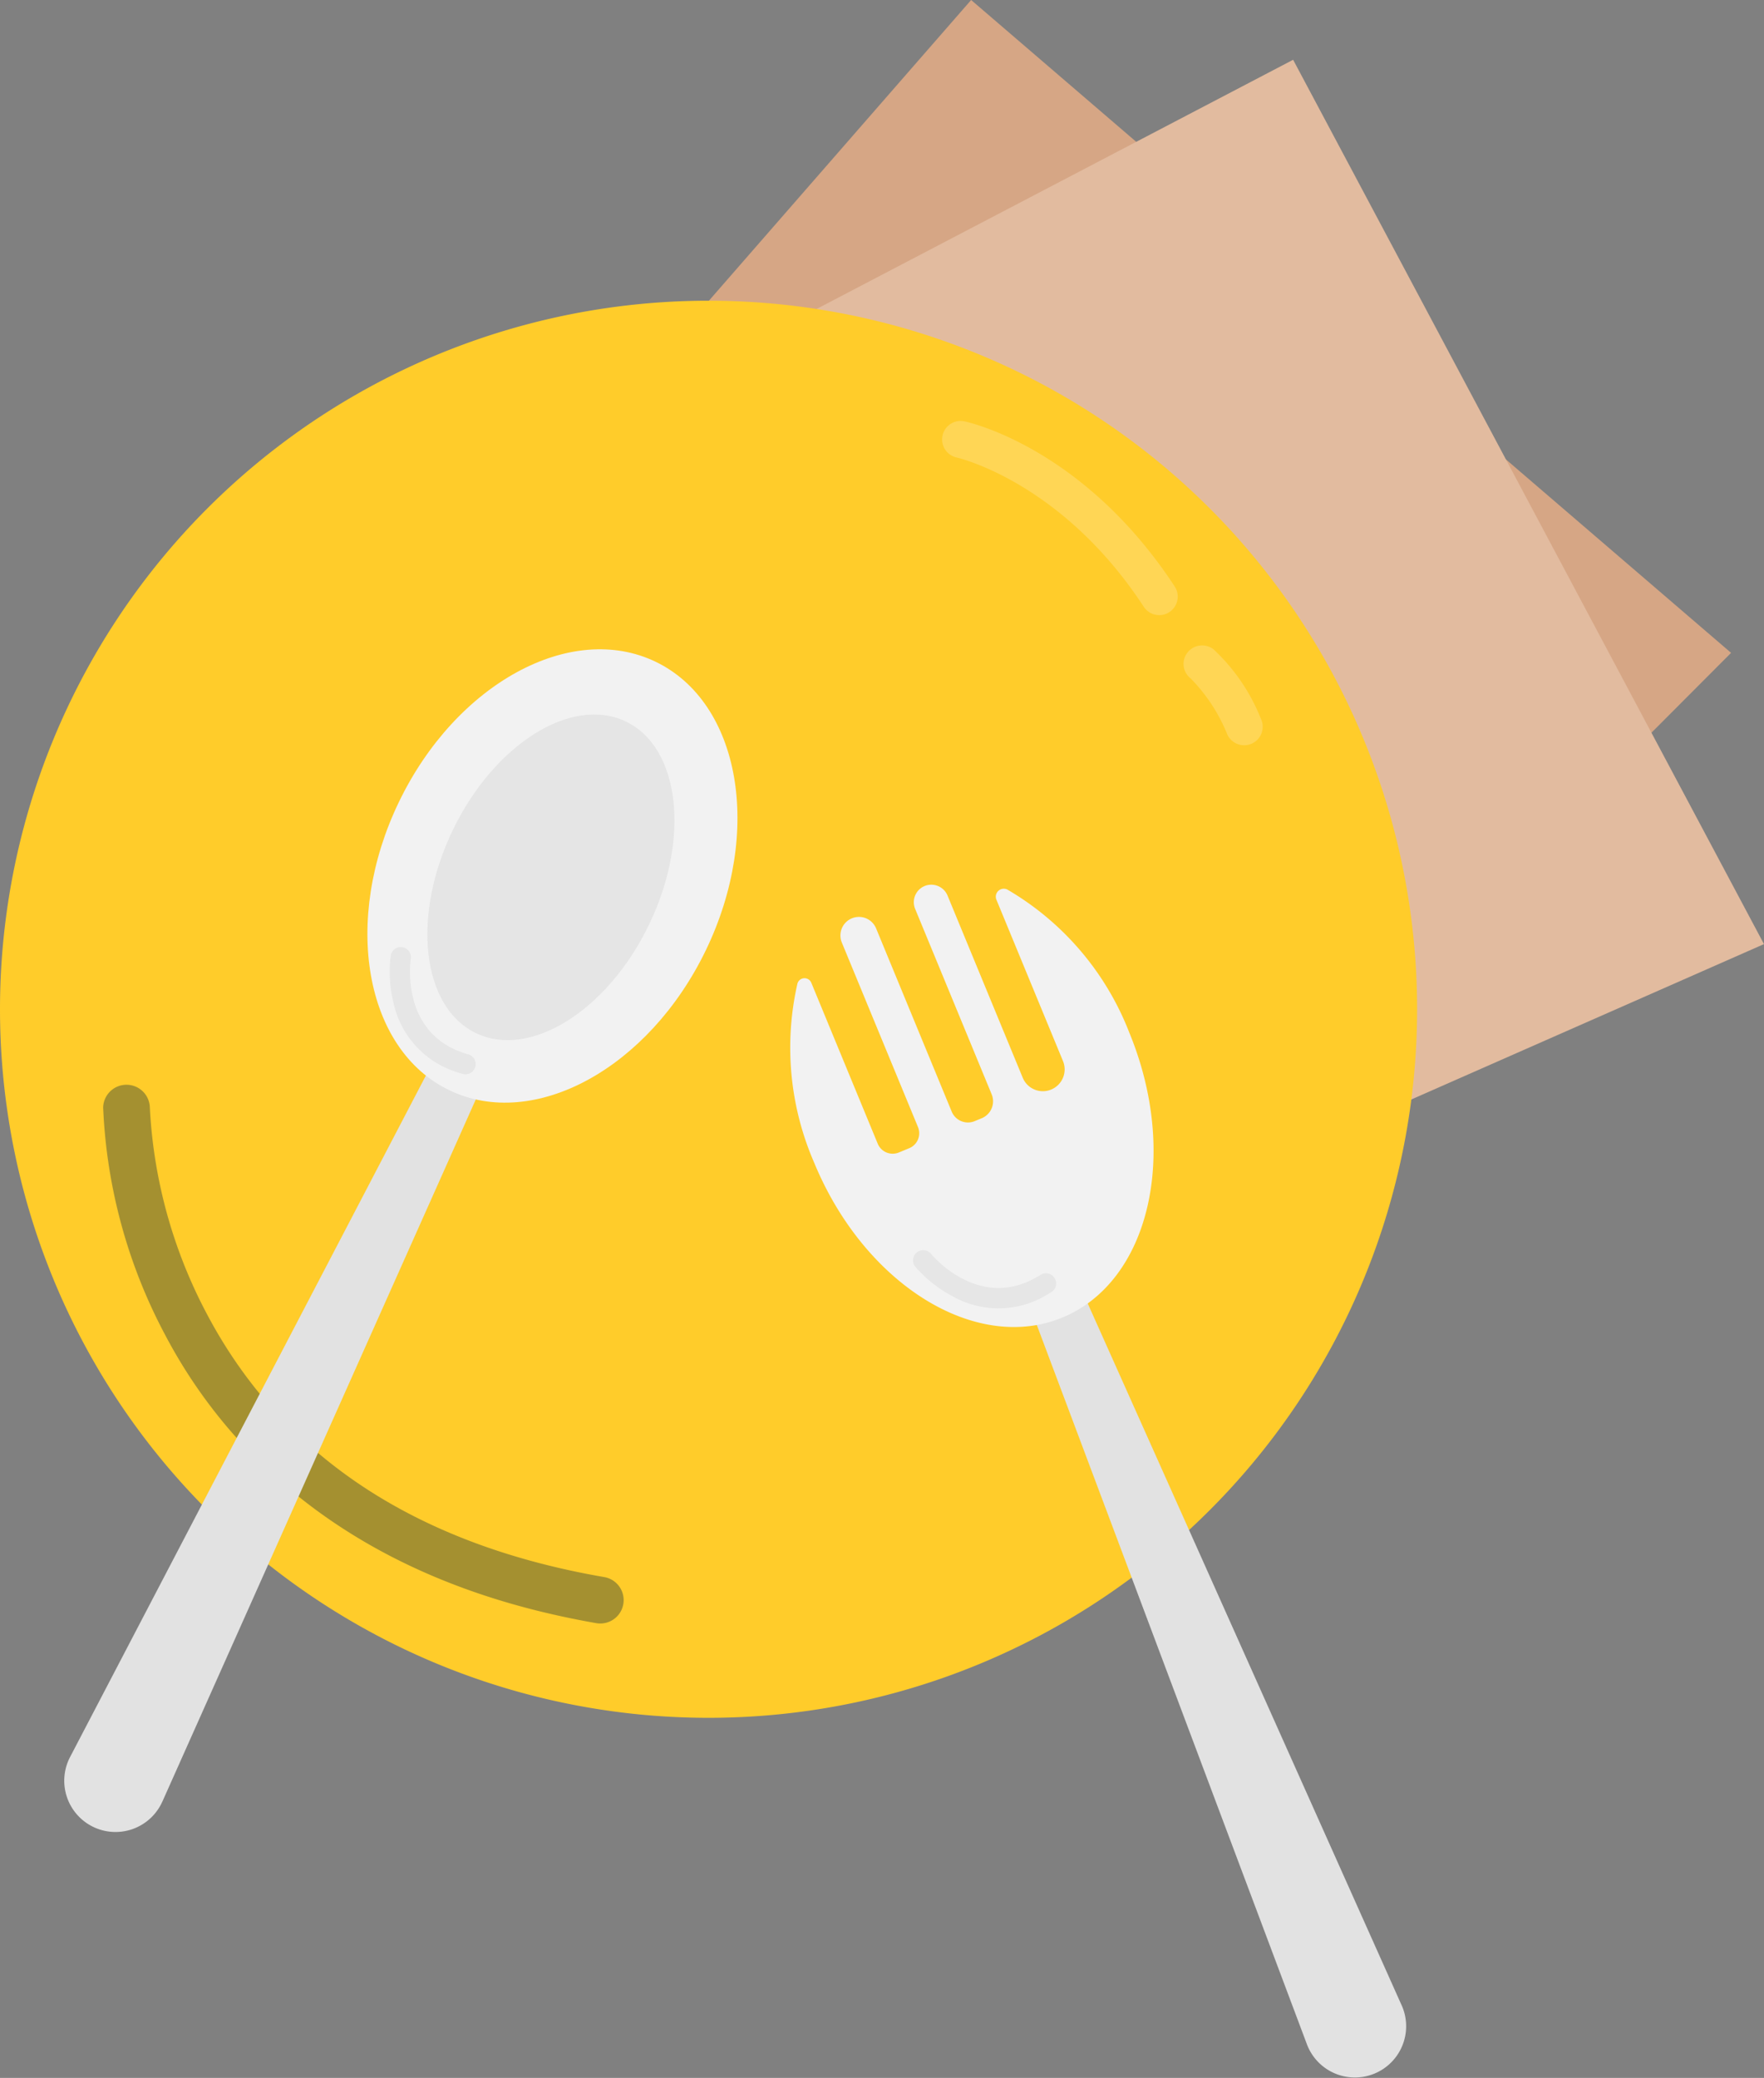 <svg xmlns="http://www.w3.org/2000/svg" width="107.176" height="126.248" viewBox="0 0 107.176 126.248">
  <rect x="0" y="0" width="107.176" height="126.248" fill="#808080" stroke="none"/>
  <g id="Object" transform="translate(0 0)">
    <g id="Group_33" data-name="Group 33">
      <path id="Path_11" data-name="Path 11" d="M435.193,146.576l-36.062,36.162-44.171-36.77,34.061-39.058Z" transform="translate(-330.017 -106.91)" fill="#d6a685"/>
      <path id="Path_12" data-name="Path 12" d="M484.9,186.769l-46.737,20.59L410.37,157.054l45.922-24.014Z" transform="translate(-377.725 -129.408)" fill="#e2bb9f"/>
      <g id="Group_22" data-name="Group 22" transform="translate(0 18.27)">
        <g id="Group_19" data-name="Group 19">
          <path id="Path_22" data-name="Path 22" d="M43.05,0A43.05,43.05,0,1,1,0,43.05,43.05,43.05,0,0,1,43.05,0Z" fill="#ffcc2a"/>
          <g id="Group_18" data-name="Group 18" transform="translate(6.264 47.6)" opacity="0.4">
            <path id="Path_13" data-name="Path 13" d="M247.528,612.887c-13.423-3.171-20.009-10.85-23.2-16.951a32.276,32.276,0,0,1-3.735-13.761,1.419,1.419,0,0,1,2.837.006,30,30,0,0,0,3.47,12.55c4.561,8.629,12.681,14,24.138,15.978a1.418,1.418,0,1,1-.482,2.8Q248.987,613.233,247.528,612.887Z" transform="translate(-220.59 -580.76)" fill="#1b373a"/>
          </g>
        </g>
        <g id="Group_20" data-name="Group 20" transform="translate(57.23 7.303)" opacity="0.2">
          <path id="Path_14" data-name="Path 14" d="M600.429,302.679a1.122,1.122,0,0,1-.941-.509c-4.991-7.616-11.31-9.055-11.374-9.069a1.124,1.124,0,0,1,.461-2.2c.293.061,7.262,1.6,12.792,10.037a1.124,1.124,0,0,1-.324,1.556A1.1,1.1,0,0,1,600.429,302.679Z" transform="translate(-587.225 -290.878)" fill="#fff"/>
        </g>
        <g id="Group_21" data-name="Group 21" transform="translate(71.907 20.944)" opacity="0.2">
          <path id="Path_15" data-name="Path 15" d="M696.485,395.07a1.125,1.125,0,0,1-1.019-.648,10.385,10.385,0,0,0-2.227-3.409,1.116,1.116,0,0,1-.2-1.569,1.131,1.131,0,0,1,1.582-.206,11.608,11.608,0,0,1,2.886,4.232,1.124,1.124,0,0,1-1.018,1.6Z" transform="translate(-692.802 -389.005)" fill="#fff"/>
        </g>
      </g>
      <g id="Group_26" data-name="Group 26" transform="translate(3.901 35.711)">
        <g id="Group_24" data-name="Group 24" transform="translate(0 24.227)">
          <g id="Group_23" data-name="Group 23">
            <path id="Path_16" data-name="Path 16" d="M209.554,587.615l21.533-48.24-2.69-1.3-24.459,46.847a3.114,3.114,0,1,0,5.616,2.688Z" transform="translate(-203.596 -538.08)" fill="#e2e2e2"/>
          </g>
        </g>
        <ellipse id="Ellipse_5" data-name="Ellipse 5" cx="14.447" cy="10.355" rx="14.447" ry="10.355" transform="translate(14.064 26.031) rotate(-64.273)" fill="#f2f2f2"/>
        <g id="Group_25" data-name="Group 25" transform="translate(19.778 21.821)" opacity="0.2">
          <path id="Path_17" data-name="Path 17" d="M349.967,528.387a5.67,5.67,0,0,1-3.835-4.077,8.043,8.043,0,0,1-.2-3.014.617.617,0,0,1,1.219.19h0c-.029.19-.666,4.665,3.5,5.822a.617.617,0,0,1-.329,1.189C350.2,528.461,350.081,528.425,349.967,528.387Z" transform="translate(-345.87 -520.776)" fill="#b3b3b3"/>
        </g>
        <ellipse id="Ellipse_6" data-name="Ellipse 6" cx="10.504" cy="6.617" rx="10.504" ry="6.617" transform="translate(19.051 24.183) rotate(-64.273)" fill="#b3b3b3" opacity="0.2"/>
      </g>
      <g id="Group_32" data-name="Group 32" transform="translate(47.991 53.753)">
        <g id="Group_28" data-name="Group 28" transform="translate(12.852 19.885)">
          <g id="Group_27" data-name="Group 27">
            <path id="Path_18" data-name="Path 18" d="M637.538,684.863,615.969,636.64l-2.759,1.138,18.579,49.474a3.114,3.114,0,1,0,5.75-2.39Z" transform="translate(-613.21 -636.64)" fill="#e2e2e2"/>
          </g>
        </g>
        <g id="Group_31" data-name="Group 31">
          <g id="Group_29" data-name="Group 29">
            <path id="Path_19" data-name="Path 19" d="M533.312,494.514l4.042,9.795a1.324,1.324,0,0,1-.719,1.729h0a1.322,1.322,0,0,1-1.728-.719l-4.568-11.067a1.067,1.067,0,0,0-1.031-.659h0a1.063,1.063,0,0,0-.938,1.467l4.65,11.268a1.112,1.112,0,0,1-.6,1.451l-.434.179a1.068,1.068,0,0,1-1.394-.58l-4.594-11.133a1.126,1.126,0,0,0-1.842-.361h0a1.128,1.128,0,0,0-.24,1.222l4.628,11.213a.982.982,0,0,1-.532,1.282l-.632.261a.982.982,0,0,1-1.282-.532l-4.037-9.782a.446.446,0,0,0-.844.061,17.524,17.524,0,0,0,1.022,10.879c3.044,7.376,9.8,11.587,15.084,9.4s7.1-9.93,4.061-17.305a17.293,17.293,0,0,0-7.389-8.683A.484.484,0,0,0,533.312,494.514Z" transform="translate(-520.76 -493.593)" fill="#f2f2f2"/>
          </g>
          <g id="Group_30" data-name="Group 30" transform="translate(7.483 22.195)" opacity="0.2">
            <path id="Path_20" data-name="Path 20" d="M582.7,655.99a5.668,5.668,0,0,1-5.6.136,8.008,8.008,0,0,1-2.38-1.861.617.617,0,0,1,.955-.781h0c.122.149,3.03,3.607,6.673,1.276a.617.617,0,0,1,.666,1.038C582.913,655.866,582.807,655.93,582.7,655.99Z" transform="translate(-574.589 -653.258)" fill="#b3b3b3"/>
          </g>
        </g>
      </g>
    </g>
  </g>
</svg>
